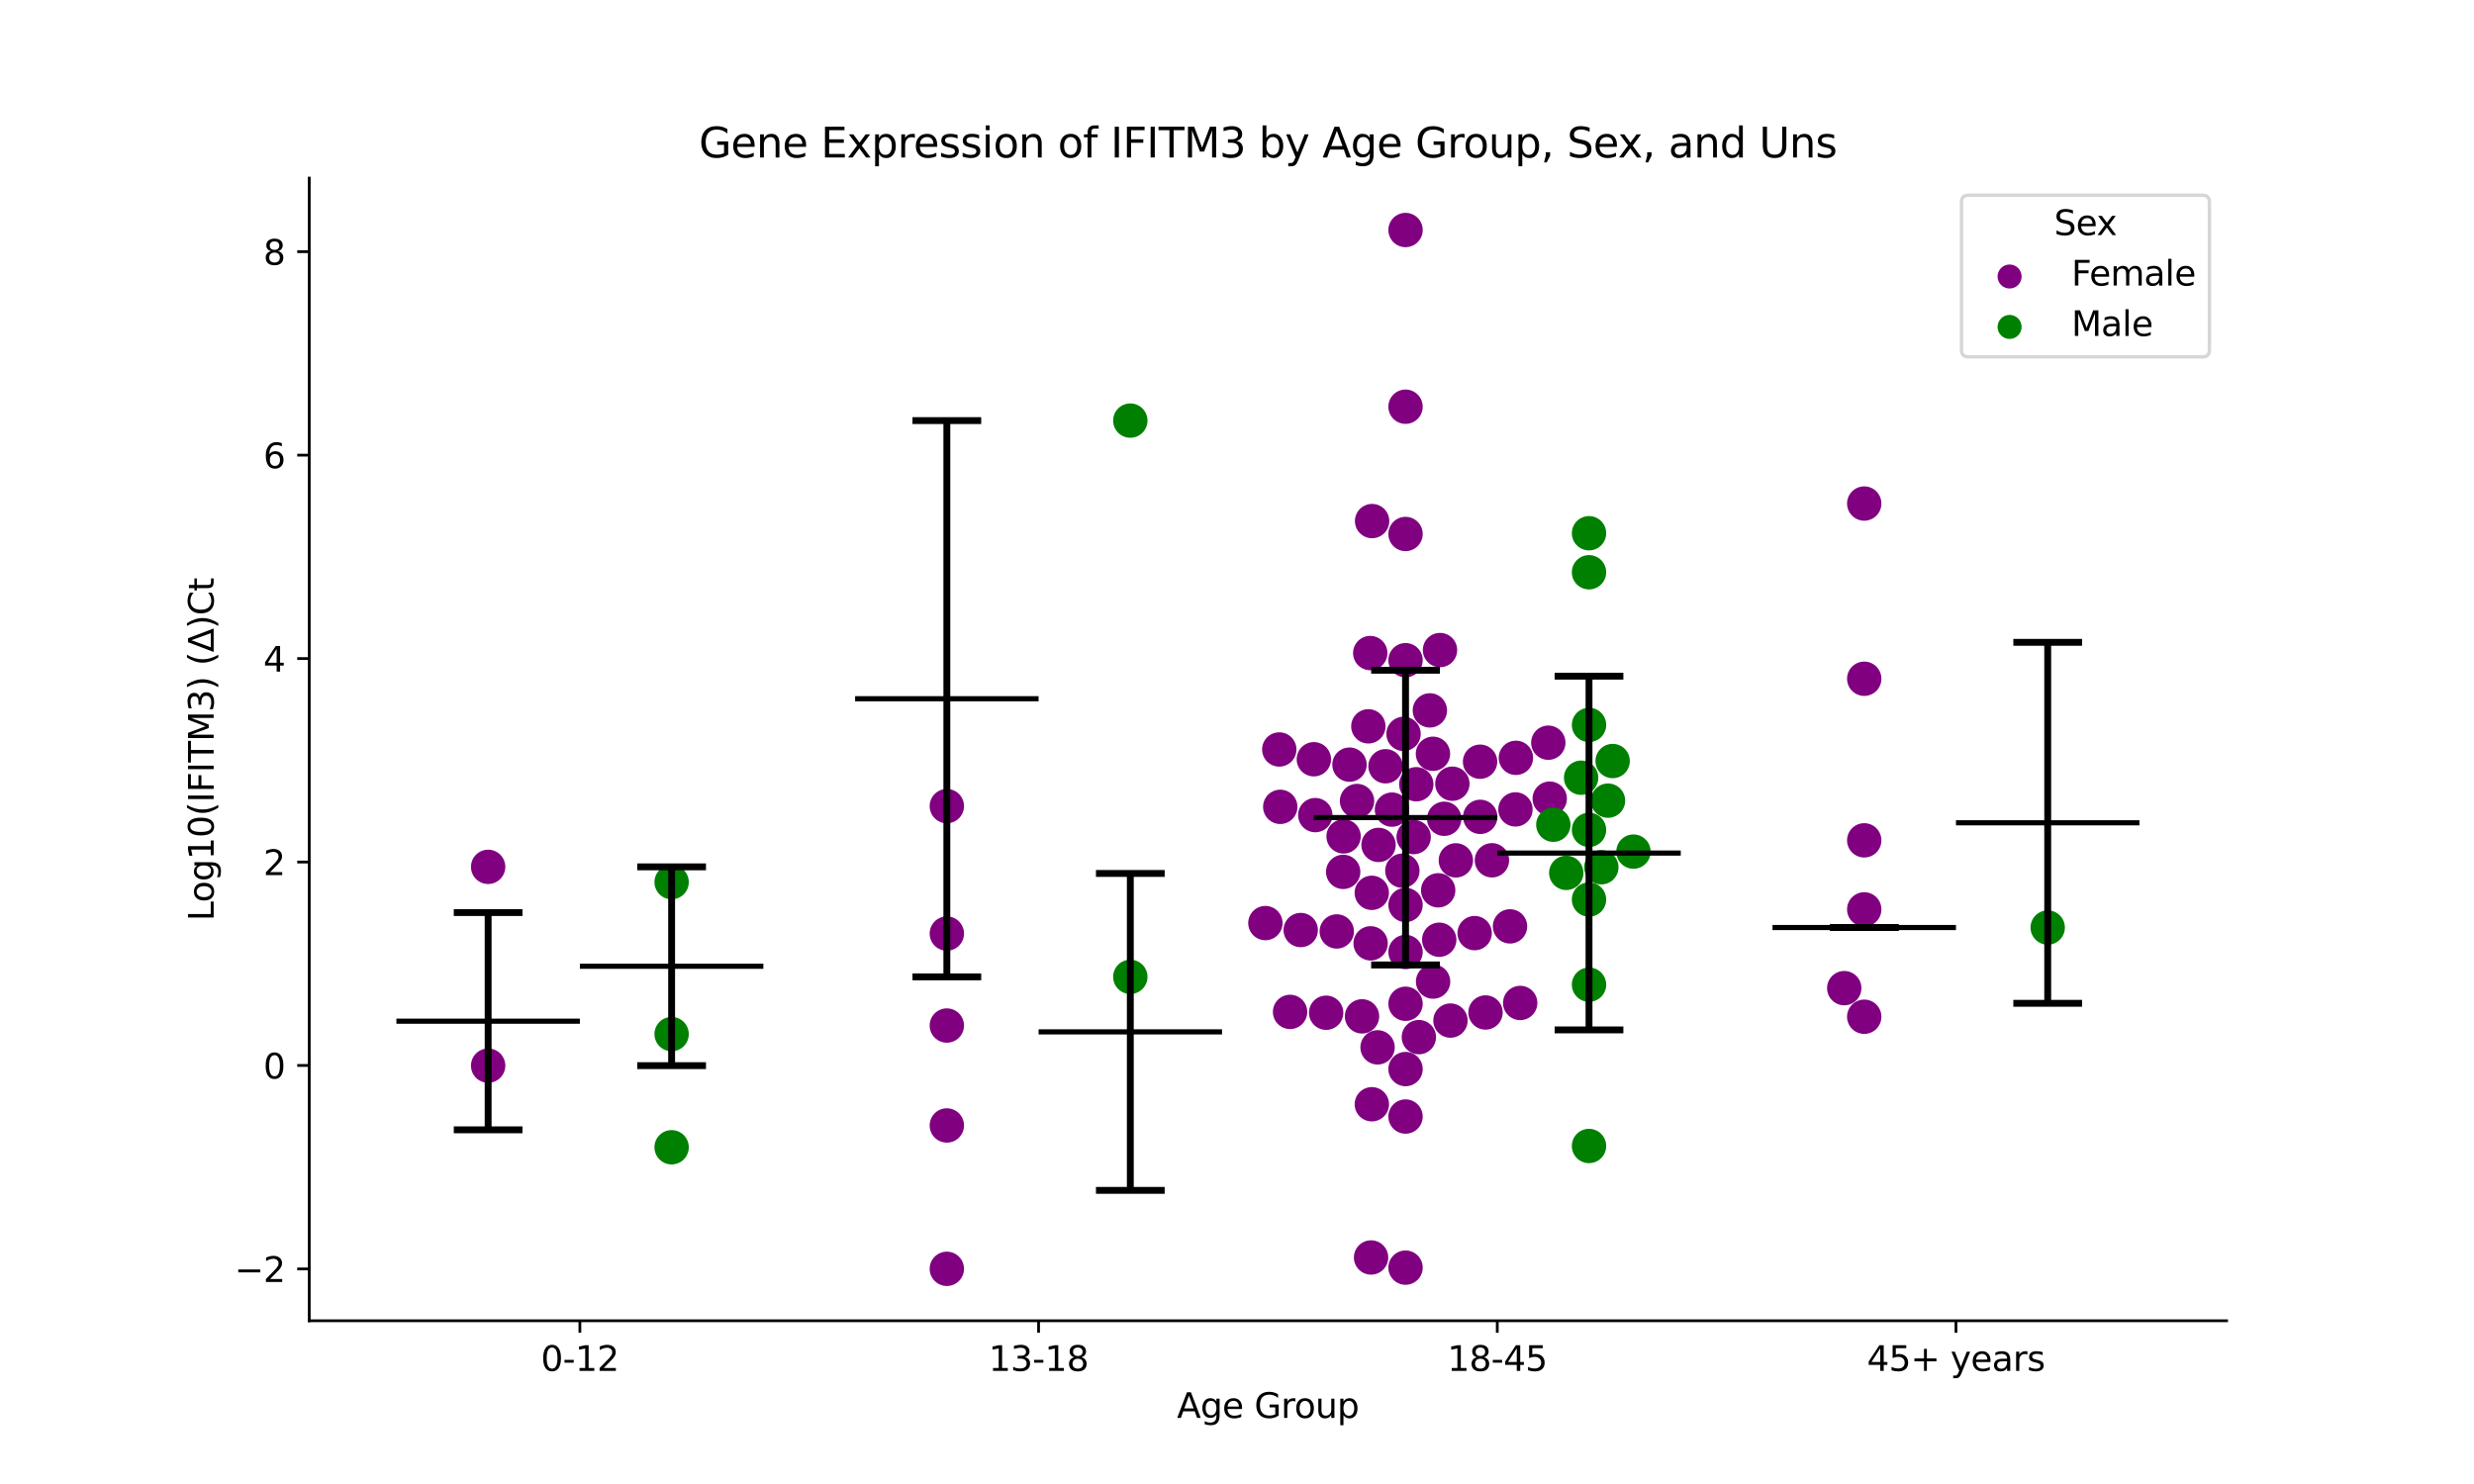 <?xml version="1.0" encoding="utf-8" standalone="no"?>
<!DOCTYPE svg PUBLIC "-//W3C//DTD SVG 1.1//EN"
  "http://www.w3.org/Graphics/SVG/1.1/DTD/svg11.dtd">
<svg xmlns:xlink="http://www.w3.org/1999/xlink" width="720pt" height="432pt" viewBox="0 0 720 432" xmlns="http://www.w3.org/2000/svg" version="1.1">
 <defs>
  <style type="text/css">*{stroke-linejoin: round; stroke-linecap: butt}</style>
 </defs>
 <g id="figure_1">
  <g id="patch_1">
   <path d="M 0 432 
L 720 432 
L 720 0 
L 0 0 
z
" style="fill: #ffffff"/>
  </g>
  <g id="axes_1">
   <g id="patch_2">
    <path d="M 90 384.48 
L 648 384.48 
L 648 51.84 
L 90 51.84 
z
" style="fill: #ffffff"/>
   </g>
   <g id="PathCollection_1">
    <defs>
     <path id="C0_0_26d96daaee" d="M 0 5 
C 1.326 5 2.598 4.473 3.536 3.536 
C 4.473 2.598 5 1.326 5 -0 
C 5 -1.326 4.473 -2.598 3.536 -3.536 
C 2.598 -4.473 1.326 -5 0 -5 
C -1.326 -5 -2.598 -4.473 -3.536 -3.536 
C -4.473 -2.598 -5 -1.326 -5 0 
C -5 1.326 -4.473 2.598 -3.536 3.536 
C -2.598 4.473 -1.326 5 0 5 
z
"/>
    </defs>
    <g clip-path="url(#p27b3b0a5c5)">
     <use xlink:href="#C0_0_26d96daaee" x="142.062" y="252.344" style="fill: #800080"/>
    </g>
    <g clip-path="url(#p27b3b0a5c5)">
     <use xlink:href="#C0_0_26d96daaee" x="142.062" y="310.214" style="fill: #800080"/>
    </g>
   </g>
   <g id="PathCollection_2">
    <defs>
     <path id="C1_0_bda479f2b7" d="M 0 5 
C 1.326 5 2.598 4.473 3.536 3.536 
C 4.473 2.598 5 1.326 5 -0 
C 5 -1.326 4.473 -2.598 3.536 -3.536 
C 2.598 -4.473 1.326 -5 0 -5 
C -1.326 -5 -2.598 -4.473 -3.536 -3.536 
C -4.473 -2.598 -5 -1.326 -5 0 
C -5 1.326 -4.473 2.598 -3.536 3.536 
C -2.598 4.473 -1.326 5 0 5 
z
"/>
    </defs>
    <g clip-path="url(#p27b3b0a5c5)">
     <use xlink:href="#C1_0_bda479f2b7" x="195.459" y="301.029" style="fill: #008000"/>
    </g>
    <g clip-path="url(#p27b3b0a5c5)">
     <use xlink:href="#C1_0_bda479f2b7" x="195.459" y="256.796" style="fill: #008000"/>
    </g>
    <g clip-path="url(#p27b3b0a5c5)">
     <use xlink:href="#C1_0_bda479f2b7" x="195.459" y="333.976" style="fill: #008000"/>
    </g>
   </g>
   <g id="PathCollection_3">
    <defs>
     <path id="C2_0_8019fc3bf9" d="M 0 5 
C 1.326 5 2.598 4.473 3.536 3.536 
C 4.473 2.598 5 1.326 5 -0 
C 5 -1.326 4.473 -2.598 3.536 -3.536 
C 2.598 -4.473 1.326 -5 0 -5 
C -1.326 -5 -2.598 -4.473 -3.536 -3.536 
C -4.473 -2.598 -5 -1.326 -5 0 
C -5 1.326 -4.473 2.598 -3.536 3.536 
C -2.598 4.473 -1.326 5 0 5 
z
"/>
    </defs>
    <g clip-path="url(#p27b3b0a5c5)">
     <use xlink:href="#C2_0_8019fc3bf9" x="275.555" y="234.666" style="fill: #800080"/>
    </g>
    <g clip-path="url(#p27b3b0a5c5)">
     <use xlink:href="#C2_0_8019fc3bf9" x="275.555" y="369.36" style="fill: #800080"/>
    </g>
    <g clip-path="url(#p27b3b0a5c5)">
     <use xlink:href="#C2_0_8019fc3bf9" x="275.555" y="327.627" style="fill: #800080"/>
    </g>
    <g clip-path="url(#p27b3b0a5c5)">
     <use xlink:href="#C2_0_8019fc3bf9" x="275.555" y="298.538" style="fill: #800080"/>
    </g>
    <g clip-path="url(#p27b3b0a5c5)">
     <use xlink:href="#C2_0_8019fc3bf9" x="275.555" y="271.767" style="fill: #800080"/>
    </g>
   </g>
   <g id="PathCollection_4">
    <defs>
     <path id="C3_0_25365a25da" d="M 0 5 
C 1.326 5 2.598 4.473 3.536 3.536 
C 4.473 2.598 5 1.326 5 -0 
C 5 -1.326 4.473 -2.598 3.536 -3.536 
C 2.598 -4.473 1.326 -5 0 -5 
C -1.326 -5 -2.598 -4.473 -3.536 -3.536 
C -4.473 -2.598 -5 -1.326 -5 0 
C -5 1.326 -4.473 2.598 -3.536 3.536 
C -2.598 4.473 -1.326 5 0 5 
z
"/>
    </defs>
    <g clip-path="url(#p27b3b0a5c5)">
     <use xlink:href="#C3_0_25365a25da" x="328.952" y="284.367" style="fill: #008000"/>
    </g>
    <g clip-path="url(#p27b3b0a5c5)">
     <use xlink:href="#C3_0_25365a25da" x="328.952" y="122.439" style="fill: #008000"/>
    </g>
   </g>
   <g id="PathCollection_5">
    <defs>
     <path id="C4_0_b774cd57a2" d="M 0 5 
C 1.326 5 2.598 4.473 3.536 3.536 
C 4.473 2.598 5 1.326 5 -0 
C 5 -1.326 4.473 -2.598 3.536 -3.536 
C 2.598 -4.473 1.326 -5 0 -5 
C -1.326 -5 -2.598 -4.473 -3.536 -3.536 
C -4.473 -2.598 -5 -1.326 -5 0 
C -5 1.326 -4.473 2.598 -3.536 3.536 
C -2.598 4.473 -1.326 5 0 5 
z
"/>
    </defs>
    <g clip-path="url(#p27b3b0a5c5)">
     <use xlink:href="#C4_0_b774cd57a2" x="430.737" y="221.739" style="fill: #800080"/>
    </g>
    <g clip-path="url(#p27b3b0a5c5)">
     <use xlink:href="#C4_0_b774cd57a2" x="392.736" y="222.591" style="fill: #800080"/>
    </g>
    <g clip-path="url(#p27b3b0a5c5)">
     <use xlink:href="#C4_0_b774cd57a2" x="420.304" y="238.353" style="fill: #800080"/>
    </g>
    <g clip-path="url(#p27b3b0a5c5)">
     <use xlink:href="#C4_0_b774cd57a2" x="422.672" y="228.141" style="fill: #800080"/>
    </g>
    <g clip-path="url(#p27b3b0a5c5)">
     <use xlink:href="#C4_0_b774cd57a2" x="450.596" y="216.203" style="fill: #800080"/>
    </g>
    <g clip-path="url(#p27b3b0a5c5)">
     <use xlink:href="#C4_0_b774cd57a2" x="399.318" y="151.687" style="fill: #800080"/>
    </g>
    <g clip-path="url(#p27b3b0a5c5)">
     <use xlink:href="#C4_0_b774cd57a2" x="418.857" y="273.562" style="fill: #800080"/>
    </g>
    <g clip-path="url(#p27b3b0a5c5)">
     <use xlink:href="#C4_0_b774cd57a2" x="409.048" y="277.129" style="fill: #800080"/>
    </g>
    <g clip-path="url(#p27b3b0a5c5)">
     <use xlink:href="#C4_0_b774cd57a2" x="417.028" y="219.43" style="fill: #800080"/>
    </g>
    <g clip-path="url(#p27b3b0a5c5)">
     <use xlink:href="#C4_0_b774cd57a2" x="423.692" y="250.455" style="fill: #800080"/>
    </g>
    <g clip-path="url(#p27b3b0a5c5)">
     <use xlink:href="#C4_0_b774cd57a2" x="399.017" y="366.058" style="fill: #800080"/>
    </g>
    <g clip-path="url(#p27b3b0a5c5)">
     <use xlink:href="#C4_0_b774cd57a2" x="399.222" y="259.906" style="fill: #800080"/>
    </g>
    <g clip-path="url(#p27b3b0a5c5)">
     <use xlink:href="#C4_0_b774cd57a2" x="451.01" y="232.493" style="fill: #800080"/>
    </g>
    <g clip-path="url(#p27b3b0a5c5)">
     <use xlink:href="#C4_0_b774cd57a2" x="382.367" y="221.02" style="fill: #800080"/>
    </g>
    <g clip-path="url(#p27b3b0a5c5)">
     <use xlink:href="#C4_0_b774cd57a2" x="368.261" y="268.713" style="fill: #800080"/>
    </g>
    <g clip-path="url(#p27b3b0a5c5)">
     <use xlink:href="#C4_0_b774cd57a2" x="396.384" y="295.867" style="fill: #800080"/>
    </g>
    <g clip-path="url(#p27b3b0a5c5)">
     <use xlink:href="#C4_0_b774cd57a2" x="409.048" y="292.199" style="fill: #800080"/>
    </g>
    <g clip-path="url(#p27b3b0a5c5)">
     <use xlink:href="#C4_0_b774cd57a2" x="439.456" y="269.671" style="fill: #800080"/>
    </g>
    <g clip-path="url(#p27b3b0a5c5)">
     <use xlink:href="#C4_0_b774cd57a2" x="389.035" y="271.15" style="fill: #800080"/>
    </g>
    <g clip-path="url(#p27b3b0a5c5)">
     <use xlink:href="#C4_0_b774cd57a2" x="400.911" y="304.89" style="fill: #800080"/>
    </g>
    <g clip-path="url(#p27b3b0a5c5)">
     <use xlink:href="#C4_0_b774cd57a2" x="442.416" y="291.965" style="fill: #800080"/>
    </g>
    <g clip-path="url(#p27b3b0a5c5)">
     <use xlink:href="#C4_0_b774cd57a2" x="409.048" y="369.013" style="fill: #800080"/>
    </g>
    <g clip-path="url(#p27b3b0a5c5)">
     <use xlink:href="#C4_0_b774cd57a2" x="409.048" y="263.432" style="fill: #800080"/>
    </g>
    <g clip-path="url(#p27b3b0a5c5)">
     <use xlink:href="#C4_0_b774cd57a2" x="412.924" y="301.916" style="fill: #800080"/>
    </g>
    <g clip-path="url(#p27b3b0a5c5)">
     <use xlink:href="#C4_0_b774cd57a2" x="422.124" y="297.097" style="fill: #800080"/>
    </g>
    <g clip-path="url(#p27b3b0a5c5)">
     <use xlink:href="#C4_0_b774cd57a2" x="409.048" y="325.032" style="fill: #800080"/>
    </g>
    <g clip-path="url(#p27b3b0a5c5)">
     <use xlink:href="#C4_0_b774cd57a2" x="401.192" y="245.962" style="fill: #800080"/>
    </g>
    <g clip-path="url(#p27b3b0a5c5)">
     <use xlink:href="#C4_0_b774cd57a2" x="409.048" y="155.445" style="fill: #800080"/>
    </g>
    <g clip-path="url(#p27b3b0a5c5)">
     <use xlink:href="#C4_0_b774cd57a2" x="375.445" y="294.571" style="fill: #800080"/>
    </g>
    <g clip-path="url(#p27b3b0a5c5)">
     <use xlink:href="#C4_0_b774cd57a2" x="412.173" y="228.297" style="fill: #800080"/>
    </g>
    <g clip-path="url(#p27b3b0a5c5)">
     <use xlink:href="#C4_0_b774cd57a2" x="385.942" y="294.812" style="fill: #800080"/>
    </g>
    <g clip-path="url(#p27b3b0a5c5)">
     <use xlink:href="#C4_0_b774cd57a2" x="378.544" y="270.738" style="fill: #800080"/>
    </g>
    <g clip-path="url(#p27b3b0a5c5)">
     <use xlink:href="#C4_0_b774cd57a2" x="409.048" y="192.186" style="fill: #800080"/>
    </g>
    <g clip-path="url(#p27b3b0a5c5)">
     <use xlink:href="#C4_0_b774cd57a2" x="399.242" y="321.455" style="fill: #800080"/>
    </g>
    <g clip-path="url(#p27b3b0a5c5)">
     <use xlink:href="#C4_0_b774cd57a2" x="432.327" y="294.737" style="fill: #800080"/>
    </g>
    <g clip-path="url(#p27b3b0a5c5)">
     <use xlink:href="#C4_0_b774cd57a2" x="409.048" y="311.21" style="fill: #800080"/>
    </g>
    <g clip-path="url(#p27b3b0a5c5)">
     <use xlink:href="#C4_0_b774cd57a2" x="382.781" y="237.281" style="fill: #800080"/>
    </g>
    <g clip-path="url(#p27b3b0a5c5)">
     <use xlink:href="#C4_0_b774cd57a2" x="409.048" y="118.396" style="fill: #800080"/>
    </g>
    <g clip-path="url(#p27b3b0a5c5)">
     <use xlink:href="#C4_0_b774cd57a2" x="417.066" y="285.743" style="fill: #800080"/>
    </g>
    <g clip-path="url(#p27b3b0a5c5)">
     <use xlink:href="#C4_0_b774cd57a2" x="429.161" y="271.637" style="fill: #800080"/>
    </g>
    <g clip-path="url(#p27b3b0a5c5)">
     <use xlink:href="#C4_0_b774cd57a2" x="408.469" y="213.638" style="fill: #800080"/>
    </g>
    <g clip-path="url(#p27b3b0a5c5)">
     <use xlink:href="#C4_0_b774cd57a2" x="441.17" y="220.609" style="fill: #800080"/>
    </g>
    <g clip-path="url(#p27b3b0a5c5)">
     <use xlink:href="#C4_0_b774cd57a2" x="372.301" y="218.174" style="fill: #800080"/>
    </g>
    <g clip-path="url(#p27b3b0a5c5)">
     <use xlink:href="#C4_0_b774cd57a2" x="405.096" y="235.684" style="fill: #800080"/>
    </g>
    <g clip-path="url(#p27b3b0a5c5)">
     <use xlink:href="#C4_0_b774cd57a2" x="409.048" y="66.96" style="fill: #800080"/>
    </g>
    <g clip-path="url(#p27b3b0a5c5)">
     <use xlink:href="#C4_0_b774cd57a2" x="419.08" y="189.234" style="fill: #800080"/>
    </g>
    <g clip-path="url(#p27b3b0a5c5)">
     <use xlink:href="#C4_0_b774cd57a2" x="418.548" y="259.173" style="fill: #800080"/>
    </g>
    <g clip-path="url(#p27b3b0a5c5)">
     <use xlink:href="#C4_0_b774cd57a2" x="411.413" y="243.672" style="fill: #800080"/>
    </g>
    <g clip-path="url(#p27b3b0a5c5)">
     <use xlink:href="#C4_0_b774cd57a2" x="398.777" y="190.11" style="fill: #800080"/>
    </g>
    <g clip-path="url(#p27b3b0a5c5)">
     <use xlink:href="#C4_0_b774cd57a2" x="434.192" y="250.433" style="fill: #800080"/>
    </g>
    <g clip-path="url(#p27b3b0a5c5)">
     <use xlink:href="#C4_0_b774cd57a2" x="391.02" y="243.48" style="fill: #800080"/>
    </g>
    <g clip-path="url(#p27b3b0a5c5)">
     <use xlink:href="#C4_0_b774cd57a2" x="390.899" y="253.81" style="fill: #800080"/>
    </g>
    <g clip-path="url(#p27b3b0a5c5)">
     <use xlink:href="#C4_0_b774cd57a2" x="441.038" y="235.624" style="fill: #800080"/>
    </g>
    <g clip-path="url(#p27b3b0a5c5)">
     <use xlink:href="#C4_0_b774cd57a2" x="398.226" y="211.438" style="fill: #800080"/>
    </g>
    <g clip-path="url(#p27b3b0a5c5)">
     <use xlink:href="#C4_0_b774cd57a2" x="372.589" y="234.877" style="fill: #800080"/>
    </g>
    <g clip-path="url(#p27b3b0a5c5)">
     <use xlink:href="#C4_0_b774cd57a2" x="416.129" y="206.798" style="fill: #800080"/>
    </g>
    <g clip-path="url(#p27b3b0a5c5)">
     <use xlink:href="#C4_0_b774cd57a2" x="403.224" y="223.065" style="fill: #800080"/>
    </g>
    <g clip-path="url(#p27b3b0a5c5)">
     <use xlink:href="#C4_0_b774cd57a2" x="430.787" y="237.789" style="fill: #800080"/>
    </g>
    <g clip-path="url(#p27b3b0a5c5)">
     <use xlink:href="#C4_0_b774cd57a2" x="398.886" y="274.61" style="fill: #800080"/>
    </g>
    <g clip-path="url(#p27b3b0a5c5)">
     <use xlink:href="#C4_0_b774cd57a2" x="408.127" y="253.47" style="fill: #800080"/>
    </g>
    <g clip-path="url(#p27b3b0a5c5)">
     <use xlink:href="#C4_0_b774cd57a2" x="394.931" y="233.177" style="fill: #800080"/>
    </g>
   </g>
   <g id="PathCollection_6">
    <defs>
     <path id="C5_0_2fc16e21c7" d="M 0 5 
C 1.326 5 2.598 4.473 3.536 3.536 
C 4.473 2.598 5 1.326 5 -0 
C 5 -1.326 4.473 -2.598 3.536 -3.536 
C 2.598 -4.473 1.326 -5 0 -5 
C -1.326 -5 -2.598 -4.473 -3.536 -3.536 
C -4.473 -2.598 -5 -1.326 -5 0 
C -5 1.326 -4.473 2.598 -3.536 3.536 
C -2.598 4.473 -1.326 5 0 5 
z
"/>
    </defs>
    <g clip-path="url(#p27b3b0a5c5)">
     <use xlink:href="#C5_0_2fc16e21c7" x="462.445" y="261.858" style="fill: #008000"/>
    </g>
    <g clip-path="url(#p27b3b0a5c5)">
     <use xlink:href="#C5_0_2fc16e21c7" x="469.326" y="221.54" style="fill: #008000"/>
    </g>
    <g clip-path="url(#p27b3b0a5c5)">
     <use xlink:href="#C5_0_2fc16e21c7" x="475.381" y="247.909" style="fill: #008000"/>
    </g>
    <g clip-path="url(#p27b3b0a5c5)">
     <use xlink:href="#C5_0_2fc16e21c7" x="462.445" y="241.576" style="fill: #008000"/>
    </g>
    <g clip-path="url(#p27b3b0a5c5)">
     <use xlink:href="#C5_0_2fc16e21c7" x="462.445" y="333.604" style="fill: #008000"/>
    </g>
    <g clip-path="url(#p27b3b0a5c5)">
     <use xlink:href="#C5_0_2fc16e21c7" x="452.063" y="240.082" style="fill: #008000"/>
    </g>
    <g clip-path="url(#p27b3b0a5c5)">
     <use xlink:href="#C5_0_2fc16e21c7" x="462.445" y="166.589" style="fill: #008000"/>
    </g>
    <g clip-path="url(#p27b3b0a5c5)">
     <use xlink:href="#C5_0_2fc16e21c7" x="455.825" y="254.096" style="fill: #008000"/>
    </g>
    <g clip-path="url(#p27b3b0a5c5)">
     <use xlink:href="#C5_0_2fc16e21c7" x="462.445" y="155.227" style="fill: #008000"/>
    </g>
    <g clip-path="url(#p27b3b0a5c5)">
     <use xlink:href="#C5_0_2fc16e21c7" x="460.149" y="226.399" style="fill: #008000"/>
    </g>
    <g clip-path="url(#p27b3b0a5c5)">
     <use xlink:href="#C5_0_2fc16e21c7" x="462.445" y="286.646" style="fill: #008000"/>
    </g>
    <g clip-path="url(#p27b3b0a5c5)">
     <use xlink:href="#C5_0_2fc16e21c7" x="467.97" y="233.072" style="fill: #008000"/>
    </g>
    <g clip-path="url(#p27b3b0a5c5)">
     <use xlink:href="#C5_0_2fc16e21c7" x="466.031" y="252.46" style="fill: #008000"/>
    </g>
    <g clip-path="url(#p27b3b0a5c5)">
     <use xlink:href="#C5_0_2fc16e21c7" x="462.445" y="211.033" style="fill: #008000"/>
    </g>
   </g>
   <g id="PathCollection_7">
    <defs>
     <path id="C6_0_27d9d31968" d="M 0 5 
C 1.326 5 2.598 4.473 3.536 3.536 
C 4.473 2.598 5 1.326 5 -0 
C 5 -1.326 4.473 -2.598 3.536 -3.536 
C 2.598 -4.473 1.326 -5 0 -5 
C -1.326 -5 -2.598 -4.473 -3.536 -3.536 
C -4.473 -2.598 -5 -1.326 -5 0 
C -5 1.326 -4.473 2.598 -3.536 3.536 
C -2.598 4.473 -1.326 5 0 5 
z
"/>
    </defs>
    <g clip-path="url(#p27b3b0a5c5)">
     <use xlink:href="#C6_0_27d9d31968" x="542.541" y="197.587" style="fill: #800080"/>
    </g>
    <g clip-path="url(#p27b3b0a5c5)">
     <use xlink:href="#C6_0_27d9d31968" x="542.541" y="295.979" style="fill: #800080"/>
    </g>
    <g clip-path="url(#p27b3b0a5c5)">
     <use xlink:href="#C6_0_27d9d31968" x="536.724" y="287.654" style="fill: #800080"/>
    </g>
    <g clip-path="url(#p27b3b0a5c5)">
     <use xlink:href="#C6_0_27d9d31968" x="542.541" y="244.629" style="fill: #800080"/>
    </g>
    <g clip-path="url(#p27b3b0a5c5)">
     <use xlink:href="#C6_0_27d9d31968" x="542.541" y="146.583" style="fill: #800080"/>
    </g>
    <g clip-path="url(#p27b3b0a5c5)">
     <use xlink:href="#C6_0_27d9d31968" x="542.541" y="264.723" style="fill: #800080"/>
    </g>
   </g>
   <g id="PathCollection_8">
    <defs>
     <path id="mc1da944c88" d="M 0 5 
C 1.326 5 2.598 4.473 3.536 3.536 
C 4.473 2.598 5 1.326 5 0 
C 5 -1.326 4.473 -2.598 3.536 -3.536 
C 2.598 -4.473 1.326 -5 0 -5 
C -1.326 -5 -2.598 -4.473 -3.536 -3.536 
C -4.473 -2.598 -5 -1.326 -5 0 
C -5 1.326 -4.473 2.598 -3.536 3.536 
C -2.598 4.473 -1.326 5 0 5 
z
"/>
    </defs>
    <g clip-path="url(#p27b3b0a5c5)">
     <use xlink:href="#mc1da944c88" x="595.938" y="270.014" style="fill: #008000"/>
    </g>
   </g>
   <g id="PathCollection_9"/>
   <g id="PathCollection_10"/>
   <g id="matplotlib.axis_1">
    <g id="xtick_1">
     <g id="line2d_1">
      <defs>
       <path id="m0bf68ed835" d="M 0 0 
L 0 3.5 
" style="stroke: #000000; stroke-width: 0.8"/>
      </defs>
      <g>
       <use xlink:href="#m0bf68ed835" x="168.761" y="384.48" style="stroke: #000000; stroke-width: 0.8"/>
      </g>
     </g>
     <g id="text_1">
      <!-- 0-12 -->
      <g transform="translate(157.413 399.078) scale(0.1 -0.1)">
       <defs>
        <path id="DejaVuSans-30" d="M 2034 4250 
Q 1547 4250 1301 3770 
Q 1056 3291 1056 2328 
Q 1056 1369 1301 889 
Q 1547 409 2034 409 
Q 2525 409 2770 889 
Q 3016 1369 3016 2328 
Q 3016 3291 2770 3770 
Q 2525 4250 2034 4250 
z
M 2034 4750 
Q 2819 4750 3233 4129 
Q 3647 3509 3647 2328 
Q 3647 1150 3233 529 
Q 2819 -91 2034 -91 
Q 1250 -91 836 529 
Q 422 1150 422 2328 
Q 422 3509 836 4129 
Q 1250 4750 2034 4750 
z
" transform="scale(0.016)"/>
        <path id="DejaVuSans-2d" d="M 313 2009 
L 1997 2009 
L 1997 1497 
L 313 1497 
L 313 2009 
z
" transform="scale(0.016)"/>
        <path id="DejaVuSans-31" d="M 794 531 
L 1825 531 
L 1825 4091 
L 703 3866 
L 703 4441 
L 1819 4666 
L 2450 4666 
L 2450 531 
L 3481 531 
L 3481 0 
L 794 0 
L 794 531 
z
" transform="scale(0.016)"/>
        <path id="DejaVuSans-32" d="M 1228 531 
L 3431 531 
L 3431 0 
L 469 0 
L 469 531 
Q 828 903 1448 1529 
Q 2069 2156 2228 2338 
Q 2531 2678 2651 2914 
Q 2772 3150 2772 3378 
Q 2772 3750 2511 3984 
Q 2250 4219 1831 4219 
Q 1534 4219 1204 4116 
Q 875 4013 500 3803 
L 500 4441 
Q 881 4594 1212 4672 
Q 1544 4750 1819 4750 
Q 2544 4750 2975 4387 
Q 3406 4025 3406 3419 
Q 3406 3131 3298 2873 
Q 3191 2616 2906 2266 
Q 2828 2175 2409 1742 
Q 1991 1309 1228 531 
z
" transform="scale(0.016)"/>
       </defs>
       <use xlink:href="#DejaVuSans-30"/>
       <use xlink:href="#DejaVuSans-2d" x="63.623"/>
       <use xlink:href="#DejaVuSans-31" x="99.707"/>
       <use xlink:href="#DejaVuSans-32" x="163.33"/>
      </g>
     </g>
    </g>
    <g id="xtick_2">
     <g id="line2d_2">
      <g>
       <use xlink:href="#m0bf68ed835" x="302.254" y="384.48" style="stroke: #000000; stroke-width: 0.8"/>
      </g>
     </g>
     <g id="text_2">
      <!-- 13-18 -->
      <g transform="translate(287.725 399.078) scale(0.1 -0.1)">
       <defs>
        <path id="DejaVuSans-33" d="M 2597 2516 
Q 3050 2419 3304 2112 
Q 3559 1806 3559 1356 
Q 3559 666 3084 287 
Q 2609 -91 1734 -91 
Q 1441 -91 1130 -33 
Q 819 25 488 141 
L 488 750 
Q 750 597 1062 519 
Q 1375 441 1716 441 
Q 2309 441 2620 675 
Q 2931 909 2931 1356 
Q 2931 1769 2642 2001 
Q 2353 2234 1838 2234 
L 1294 2234 
L 1294 2753 
L 1863 2753 
Q 2328 2753 2575 2939 
Q 2822 3125 2822 3475 
Q 2822 3834 2567 4026 
Q 2313 4219 1838 4219 
Q 1578 4219 1281 4162 
Q 984 4106 628 3988 
L 628 4550 
Q 988 4650 1302 4700 
Q 1616 4750 1894 4750 
Q 2613 4750 3031 4423 
Q 3450 4097 3450 3541 
Q 3450 3153 3228 2886 
Q 3006 2619 2597 2516 
z
" transform="scale(0.016)"/>
        <path id="DejaVuSans-38" d="M 2034 2216 
Q 1584 2216 1326 1975 
Q 1069 1734 1069 1313 
Q 1069 891 1326 650 
Q 1584 409 2034 409 
Q 2484 409 2743 651 
Q 3003 894 3003 1313 
Q 3003 1734 2745 1975 
Q 2488 2216 2034 2216 
z
M 1403 2484 
Q 997 2584 770 2862 
Q 544 3141 544 3541 
Q 544 4100 942 4425 
Q 1341 4750 2034 4750 
Q 2731 4750 3128 4425 
Q 3525 4100 3525 3541 
Q 3525 3141 3298 2862 
Q 3072 2584 2669 2484 
Q 3125 2378 3379 2068 
Q 3634 1759 3634 1313 
Q 3634 634 3220 271 
Q 2806 -91 2034 -91 
Q 1263 -91 848 271 
Q 434 634 434 1313 
Q 434 1759 690 2068 
Q 947 2378 1403 2484 
z
M 1172 3481 
Q 1172 3119 1398 2916 
Q 1625 2713 2034 2713 
Q 2441 2713 2670 2916 
Q 2900 3119 2900 3481 
Q 2900 3844 2670 4047 
Q 2441 4250 2034 4250 
Q 1625 4250 1398 4047 
Q 1172 3844 1172 3481 
z
" transform="scale(0.016)"/>
       </defs>
       <use xlink:href="#DejaVuSans-31"/>
       <use xlink:href="#DejaVuSans-33" x="63.623"/>
       <use xlink:href="#DejaVuSans-2d" x="127.246"/>
       <use xlink:href="#DejaVuSans-31" x="163.33"/>
       <use xlink:href="#DejaVuSans-38" x="226.953"/>
      </g>
     </g>
    </g>
    <g id="xtick_3">
     <g id="line2d_3">
      <g>
       <use xlink:href="#m0bf68ed835" x="435.746" y="384.48" style="stroke: #000000; stroke-width: 0.8"/>
      </g>
     </g>
     <g id="text_3">
      <!-- 18-45 -->
      <g transform="translate(421.218 399.078) scale(0.1 -0.1)">
       <defs>
        <path id="DejaVuSans-34" d="M 2419 4116 
L 825 1625 
L 2419 1625 
L 2419 4116 
z
M 2253 4666 
L 3047 4666 
L 3047 1625 
L 3713 1625 
L 3713 1100 
L 3047 1100 
L 3047 0 
L 2419 0 
L 2419 1100 
L 313 1100 
L 313 1709 
L 2253 4666 
z
" transform="scale(0.016)"/>
        <path id="DejaVuSans-35" d="M 691 4666 
L 3169 4666 
L 3169 4134 
L 1269 4134 
L 1269 2991 
Q 1406 3038 1543 3061 
Q 1681 3084 1819 3084 
Q 2600 3084 3056 2656 
Q 3513 2228 3513 1497 
Q 3513 744 3044 326 
Q 2575 -91 1722 -91 
Q 1428 -91 1123 -41 
Q 819 9 494 109 
L 494 744 
Q 775 591 1075 516 
Q 1375 441 1709 441 
Q 2250 441 2565 725 
Q 2881 1009 2881 1497 
Q 2881 1984 2565 2268 
Q 2250 2553 1709 2553 
Q 1456 2553 1204 2497 
Q 953 2441 691 2322 
L 691 4666 
z
" transform="scale(0.016)"/>
       </defs>
       <use xlink:href="#DejaVuSans-31"/>
       <use xlink:href="#DejaVuSans-38" x="63.623"/>
       <use xlink:href="#DejaVuSans-2d" x="127.246"/>
       <use xlink:href="#DejaVuSans-34" x="163.33"/>
       <use xlink:href="#DejaVuSans-35" x="226.953"/>
      </g>
     </g>
    </g>
    <g id="xtick_4">
     <g id="line2d_4">
      <g>
       <use xlink:href="#m0bf68ed835" x="569.239" y="384.48" style="stroke: #000000; stroke-width: 0.8"/>
      </g>
     </g>
     <g id="text_4">
      <!-- 45+ years -->
      <g transform="translate(543.338 399.078) scale(0.1 -0.1)">
       <defs>
        <path id="DejaVuSans-2b" d="M 2944 4013 
L 2944 2272 
L 4684 2272 
L 4684 1741 
L 2944 1741 
L 2944 0 
L 2419 0 
L 2419 1741 
L 678 1741 
L 678 2272 
L 2419 2272 
L 2419 4013 
L 2944 4013 
z
" transform="scale(0.016)"/>
        <path id="DejaVuSans-20" transform="scale(0.016)"/>
        <path id="DejaVuSans-79" d="M 2059 -325 
Q 1816 -950 1584 -1140 
Q 1353 -1331 966 -1331 
L 506 -1331 
L 506 -850 
L 844 -850 
Q 1081 -850 1212 -737 
Q 1344 -625 1503 -206 
L 1606 56 
L 191 3500 
L 800 3500 
L 1894 763 
L 2988 3500 
L 3597 3500 
L 2059 -325 
z
" transform="scale(0.016)"/>
        <path id="DejaVuSans-65" d="M 3597 1894 
L 3597 1613 
L 953 1613 
Q 991 1019 1311 708 
Q 1631 397 2203 397 
Q 2534 397 2845 478 
Q 3156 559 3463 722 
L 3463 178 
Q 3153 47 2828 -22 
Q 2503 -91 2169 -91 
Q 1331 -91 842 396 
Q 353 884 353 1716 
Q 353 2575 817 3079 
Q 1281 3584 2069 3584 
Q 2775 3584 3186 3129 
Q 3597 2675 3597 1894 
z
M 3022 2063 
Q 3016 2534 2758 2815 
Q 2500 3097 2075 3097 
Q 1594 3097 1305 2825 
Q 1016 2553 972 2059 
L 3022 2063 
z
" transform="scale(0.016)"/>
        <path id="DejaVuSans-61" d="M 2194 1759 
Q 1497 1759 1228 1600 
Q 959 1441 959 1056 
Q 959 750 1161 570 
Q 1363 391 1709 391 
Q 2188 391 2477 730 
Q 2766 1069 2766 1631 
L 2766 1759 
L 2194 1759 
z
M 3341 1997 
L 3341 0 
L 2766 0 
L 2766 531 
Q 2569 213 2275 61 
Q 1981 -91 1556 -91 
Q 1019 -91 701 211 
Q 384 513 384 1019 
Q 384 1609 779 1909 
Q 1175 2209 1959 2209 
L 2766 2209 
L 2766 2266 
Q 2766 2663 2505 2880 
Q 2244 3097 1772 3097 
Q 1472 3097 1187 3025 
Q 903 2953 641 2809 
L 641 3341 
Q 956 3463 1253 3523 
Q 1550 3584 1831 3584 
Q 2591 3584 2966 3190 
Q 3341 2797 3341 1997 
z
" transform="scale(0.016)"/>
        <path id="DejaVuSans-72" d="M 2631 2963 
Q 2534 3019 2420 3045 
Q 2306 3072 2169 3072 
Q 1681 3072 1420 2755 
Q 1159 2438 1159 1844 
L 1159 0 
L 581 0 
L 581 3500 
L 1159 3500 
L 1159 2956 
Q 1341 3275 1631 3429 
Q 1922 3584 2338 3584 
Q 2397 3584 2469 3576 
Q 2541 3569 2628 3553 
L 2631 2963 
z
" transform="scale(0.016)"/>
        <path id="DejaVuSans-73" d="M 2834 3397 
L 2834 2853 
Q 2591 2978 2328 3040 
Q 2066 3103 1784 3103 
Q 1356 3103 1142 2972 
Q 928 2841 928 2578 
Q 928 2378 1081 2264 
Q 1234 2150 1697 2047 
L 1894 2003 
Q 2506 1872 2764 1633 
Q 3022 1394 3022 966 
Q 3022 478 2636 193 
Q 2250 -91 1575 -91 
Q 1294 -91 989 -36 
Q 684 19 347 128 
L 347 722 
Q 666 556 975 473 
Q 1284 391 1588 391 
Q 1994 391 2212 530 
Q 2431 669 2431 922 
Q 2431 1156 2273 1281 
Q 2116 1406 1581 1522 
L 1381 1569 
Q 847 1681 609 1914 
Q 372 2147 372 2553 
Q 372 3047 722 3315 
Q 1072 3584 1716 3584 
Q 2034 3584 2315 3537 
Q 2597 3491 2834 3397 
z
" transform="scale(0.016)"/>
       </defs>
       <use xlink:href="#DejaVuSans-34"/>
       <use xlink:href="#DejaVuSans-35" x="63.623"/>
       <use xlink:href="#DejaVuSans-2b" x="127.246"/>
       <use xlink:href="#DejaVuSans-20" x="211.035"/>
       <use xlink:href="#DejaVuSans-79" x="242.822"/>
       <use xlink:href="#DejaVuSans-65" x="302.002"/>
       <use xlink:href="#DejaVuSans-61" x="363.525"/>
       <use xlink:href="#DejaVuSans-72" x="424.805"/>
       <use xlink:href="#DejaVuSans-73" x="465.918"/>
      </g>
     </g>
    </g>
    <g id="text_5">
     <!-- Age Group -->
     <g transform="translate(342.52 412.757) scale(0.1 -0.1)">
      <defs>
       <path id="DejaVuSans-41" d="M 2188 4044 
L 1331 1722 
L 3047 1722 
L 2188 4044 
z
M 1831 4666 
L 2547 4666 
L 4325 0 
L 3669 0 
L 3244 1197 
L 1141 1197 
L 716 0 
L 50 0 
L 1831 4666 
z
" transform="scale(0.016)"/>
       <path id="DejaVuSans-67" d="M 2906 1791 
Q 2906 2416 2648 2759 
Q 2391 3103 1925 3103 
Q 1463 3103 1205 2759 
Q 947 2416 947 1791 
Q 947 1169 1205 825 
Q 1463 481 1925 481 
Q 2391 481 2648 825 
Q 2906 1169 2906 1791 
z
M 3481 434 
Q 3481 -459 3084 -895 
Q 2688 -1331 1869 -1331 
Q 1566 -1331 1297 -1286 
Q 1028 -1241 775 -1147 
L 775 -588 
Q 1028 -725 1275 -790 
Q 1522 -856 1778 -856 
Q 2344 -856 2625 -561 
Q 2906 -266 2906 331 
L 2906 616 
Q 2728 306 2450 153 
Q 2172 0 1784 0 
Q 1141 0 747 490 
Q 353 981 353 1791 
Q 353 2603 747 3093 
Q 1141 3584 1784 3584 
Q 2172 3584 2450 3431 
Q 2728 3278 2906 2969 
L 2906 3500 
L 3481 3500 
L 3481 434 
z
" transform="scale(0.016)"/>
       <path id="DejaVuSans-47" d="M 3809 666 
L 3809 1919 
L 2778 1919 
L 2778 2438 
L 4434 2438 
L 4434 434 
Q 4069 175 3628 42 
Q 3188 -91 2688 -91 
Q 1594 -91 976 548 
Q 359 1188 359 2328 
Q 359 3472 976 4111 
Q 1594 4750 2688 4750 
Q 3144 4750 3555 4637 
Q 3966 4525 4313 4306 
L 4313 3634 
Q 3963 3931 3569 4081 
Q 3175 4231 2741 4231 
Q 1884 4231 1454 3753 
Q 1025 3275 1025 2328 
Q 1025 1384 1454 906 
Q 1884 428 2741 428 
Q 3075 428 3337 486 
Q 3600 544 3809 666 
z
" transform="scale(0.016)"/>
       <path id="DejaVuSans-6f" d="M 1959 3097 
Q 1497 3097 1228 2736 
Q 959 2375 959 1747 
Q 959 1119 1226 758 
Q 1494 397 1959 397 
Q 2419 397 2687 759 
Q 2956 1122 2956 1747 
Q 2956 2369 2687 2733 
Q 2419 3097 1959 3097 
z
M 1959 3584 
Q 2709 3584 3137 3096 
Q 3566 2609 3566 1747 
Q 3566 888 3137 398 
Q 2709 -91 1959 -91 
Q 1206 -91 779 398 
Q 353 888 353 1747 
Q 353 2609 779 3096 
Q 1206 3584 1959 3584 
z
" transform="scale(0.016)"/>
       <path id="DejaVuSans-75" d="M 544 1381 
L 544 3500 
L 1119 3500 
L 1119 1403 
Q 1119 906 1312 657 
Q 1506 409 1894 409 
Q 2359 409 2629 706 
Q 2900 1003 2900 1516 
L 2900 3500 
L 3475 3500 
L 3475 0 
L 2900 0 
L 2900 538 
Q 2691 219 2414 64 
Q 2138 -91 1772 -91 
Q 1169 -91 856 284 
Q 544 659 544 1381 
z
M 1991 3584 
L 1991 3584 
z
" transform="scale(0.016)"/>
       <path id="DejaVuSans-70" d="M 1159 525 
L 1159 -1331 
L 581 -1331 
L 581 3500 
L 1159 3500 
L 1159 2969 
Q 1341 3281 1617 3432 
Q 1894 3584 2278 3584 
Q 2916 3584 3314 3078 
Q 3713 2572 3713 1747 
Q 3713 922 3314 415 
Q 2916 -91 2278 -91 
Q 1894 -91 1617 61 
Q 1341 213 1159 525 
z
M 3116 1747 
Q 3116 2381 2855 2742 
Q 2594 3103 2138 3103 
Q 1681 3103 1420 2742 
Q 1159 2381 1159 1747 
Q 1159 1113 1420 752 
Q 1681 391 2138 391 
Q 2594 391 2855 752 
Q 3116 1113 3116 1747 
z
" transform="scale(0.016)"/>
      </defs>
      <use xlink:href="#DejaVuSans-41"/>
      <use xlink:href="#DejaVuSans-67" x="68.408"/>
      <use xlink:href="#DejaVuSans-65" x="131.885"/>
      <use xlink:href="#DejaVuSans-20" x="193.408"/>
      <use xlink:href="#DejaVuSans-47" x="225.195"/>
      <use xlink:href="#DejaVuSans-72" x="302.686"/>
      <use xlink:href="#DejaVuSans-6f" x="341.549"/>
      <use xlink:href="#DejaVuSans-75" x="402.73"/>
      <use xlink:href="#DejaVuSans-70" x="466.109"/>
     </g>
    </g>
   </g>
   <g id="matplotlib.axis_2">
    <g id="ytick_1">
     <g id="line2d_5">
      <defs>
       <path id="m15d1216e29" d="M 0 0 
L -3.5 0 
" style="stroke: #000000; stroke-width: 0.8"/>
      </defs>
      <g>
       <use xlink:href="#m15d1216e29" x="90" y="369.382" style="stroke: #000000; stroke-width: 0.8"/>
      </g>
     </g>
     <g id="text_6">
      <!-- −2 -->
      <g transform="translate(68.258 373.182) scale(0.1 -0.1)">
       <defs>
        <path id="DejaVuSans-2212" d="M 678 2272 
L 4684 2272 
L 4684 1741 
L 678 1741 
L 678 2272 
z
" transform="scale(0.016)"/>
       </defs>
       <use xlink:href="#DejaVuSans-2212"/>
       <use xlink:href="#DejaVuSans-32" x="83.789"/>
      </g>
     </g>
    </g>
    <g id="ytick_2">
     <g id="line2d_6">
      <g>
       <use xlink:href="#m15d1216e29" x="90" y="310.16" style="stroke: #000000; stroke-width: 0.8"/>
      </g>
     </g>
     <g id="text_7">
      <!-- 0 -->
      <g transform="translate(76.638 313.96) scale(0.1 -0.1)">
       <use xlink:href="#DejaVuSans-30"/>
      </g>
     </g>
    </g>
    <g id="ytick_3">
     <g id="line2d_7">
      <g>
       <use xlink:href="#m15d1216e29" x="90" y="250.938" style="stroke: #000000; stroke-width: 0.8"/>
      </g>
     </g>
     <g id="text_8">
      <!-- 2 -->
      <g transform="translate(76.638 254.738) scale(0.1 -0.1)">
       <use xlink:href="#DejaVuSans-32"/>
      </g>
     </g>
    </g>
    <g id="ytick_4">
     <g id="line2d_8">
      <g>
       <use xlink:href="#m15d1216e29" x="90" y="191.716" style="stroke: #000000; stroke-width: 0.8"/>
      </g>
     </g>
     <g id="text_9">
      <!-- 4 -->
      <g transform="translate(76.638 195.516) scale(0.1 -0.1)">
       <use xlink:href="#DejaVuSans-34"/>
      </g>
     </g>
    </g>
    <g id="ytick_5">
     <g id="line2d_9">
      <g>
       <use xlink:href="#m15d1216e29" x="90" y="132.494" style="stroke: #000000; stroke-width: 0.8"/>
      </g>
     </g>
     <g id="text_10">
      <!-- 6 -->
      <g transform="translate(76.638 136.294) scale(0.1 -0.1)">
       <defs>
        <path id="DejaVuSans-36" d="M 2113 2584 
Q 1688 2584 1439 2293 
Q 1191 2003 1191 1497 
Q 1191 994 1439 701 
Q 1688 409 2113 409 
Q 2538 409 2786 701 
Q 3034 994 3034 1497 
Q 3034 2003 2786 2293 
Q 2538 2584 2113 2584 
z
M 3366 4563 
L 3366 3988 
Q 3128 4100 2886 4159 
Q 2644 4219 2406 4219 
Q 1781 4219 1451 3797 
Q 1122 3375 1075 2522 
Q 1259 2794 1537 2939 
Q 1816 3084 2150 3084 
Q 2853 3084 3261 2657 
Q 3669 2231 3669 1497 
Q 3669 778 3244 343 
Q 2819 -91 2113 -91 
Q 1303 -91 875 529 
Q 447 1150 447 2328 
Q 447 3434 972 4092 
Q 1497 4750 2381 4750 
Q 2619 4750 2861 4703 
Q 3103 4656 3366 4563 
z
" transform="scale(0.016)"/>
       </defs>
       <use xlink:href="#DejaVuSans-36"/>
      </g>
     </g>
    </g>
    <g id="ytick_6">
     <g id="line2d_10">
      <g>
       <use xlink:href="#m15d1216e29" x="90" y="73.272" style="stroke: #000000; stroke-width: 0.8"/>
      </g>
     </g>
     <g id="text_11">
      <!-- 8 -->
      <g transform="translate(76.638 77.072) scale(0.1 -0.1)">
       <use xlink:href="#DejaVuSans-38"/>
      </g>
     </g>
    </g>
    <g id="text_12">
     <!-- Log10(IFITM3) (Δ)Ct -->
     <g transform="translate(62.178 268.094) rotate(-90) scale(0.1 -0.1)">
      <defs>
       <path id="DejaVuSans-4c" d="M 628 4666 
L 1259 4666 
L 1259 531 
L 3531 531 
L 3531 0 
L 628 0 
L 628 4666 
z
" transform="scale(0.016)"/>
       <path id="DejaVuSans-28" d="M 1984 4856 
Q 1566 4138 1362 3434 
Q 1159 2731 1159 2009 
Q 1159 1288 1364 580 
Q 1569 -128 1984 -844 
L 1484 -844 
Q 1016 -109 783 600 
Q 550 1309 550 2009 
Q 550 2706 781 3412 
Q 1013 4119 1484 4856 
L 1984 4856 
z
" transform="scale(0.016)"/>
       <path id="DejaVuSans-49" d="M 628 4666 
L 1259 4666 
L 1259 0 
L 628 0 
L 628 4666 
z
" transform="scale(0.016)"/>
       <path id="DejaVuSans-46" d="M 628 4666 
L 3309 4666 
L 3309 4134 
L 1259 4134 
L 1259 2759 
L 3109 2759 
L 3109 2228 
L 1259 2228 
L 1259 0 
L 628 0 
L 628 4666 
z
" transform="scale(0.016)"/>
       <path id="DejaVuSans-54" d="M -19 4666 
L 3928 4666 
L 3928 4134 
L 2272 4134 
L 2272 0 
L 1638 0 
L 1638 4134 
L -19 4134 
L -19 4666 
z
" transform="scale(0.016)"/>
       <path id="DejaVuSans-4d" d="M 628 4666 
L 1569 4666 
L 2759 1491 
L 3956 4666 
L 4897 4666 
L 4897 0 
L 4281 0 
L 4281 4097 
L 3078 897 
L 2444 897 
L 1241 4097 
L 1241 0 
L 628 0 
L 628 4666 
z
" transform="scale(0.016)"/>
       <path id="DejaVuSans-29" d="M 513 4856 
L 1013 4856 
Q 1481 4119 1714 3412 
Q 1947 2706 1947 2009 
Q 1947 1309 1714 600 
Q 1481 -109 1013 -844 
L 513 -844 
Q 928 -128 1133 580 
Q 1338 1288 1338 2009 
Q 1338 2731 1133 3434 
Q 928 4138 513 4856 
z
" transform="scale(0.016)"/>
       <path id="DejaVuSans-394" d="M 2188 4044 
L 906 525 
L 3472 525 
L 2188 4044 
z
M 50 0 
L 1831 4666 
L 2547 4666 
L 4325 0 
L 50 0 
z
" transform="scale(0.016)"/>
       <path id="DejaVuSans-43" d="M 4122 4306 
L 4122 3641 
Q 3803 3938 3442 4084 
Q 3081 4231 2675 4231 
Q 1875 4231 1450 3742 
Q 1025 3253 1025 2328 
Q 1025 1406 1450 917 
Q 1875 428 2675 428 
Q 3081 428 3442 575 
Q 3803 722 4122 1019 
L 4122 359 
Q 3791 134 3420 21 
Q 3050 -91 2638 -91 
Q 1578 -91 968 557 
Q 359 1206 359 2328 
Q 359 3453 968 4101 
Q 1578 4750 2638 4750 
Q 3056 4750 3426 4639 
Q 3797 4528 4122 4306 
z
" transform="scale(0.016)"/>
       <path id="DejaVuSans-74" d="M 1172 4494 
L 1172 3500 
L 2356 3500 
L 2356 3053 
L 1172 3053 
L 1172 1153 
Q 1172 725 1289 603 
Q 1406 481 1766 481 
L 2356 481 
L 2356 0 
L 1766 0 
Q 1100 0 847 248 
Q 594 497 594 1153 
L 594 3053 
L 172 3053 
L 172 3500 
L 594 3500 
L 594 4494 
L 1172 4494 
z
" transform="scale(0.016)"/>
      </defs>
      <use xlink:href="#DejaVuSans-4c"/>
      <use xlink:href="#DejaVuSans-6f" x="53.963"/>
      <use xlink:href="#DejaVuSans-67" x="115.145"/>
      <use xlink:href="#DejaVuSans-31" x="178.621"/>
      <use xlink:href="#DejaVuSans-30" x="242.244"/>
      <use xlink:href="#DejaVuSans-28" x="305.867"/>
      <use xlink:href="#DejaVuSans-49" x="344.881"/>
      <use xlink:href="#DejaVuSans-46" x="374.373"/>
      <use xlink:href="#DejaVuSans-49" x="431.893"/>
      <use xlink:href="#DejaVuSans-54" x="461.385"/>
      <use xlink:href="#DejaVuSans-4d" x="522.469"/>
      <use xlink:href="#DejaVuSans-33" x="608.748"/>
      <use xlink:href="#DejaVuSans-29" x="672.371"/>
      <use xlink:href="#DejaVuSans-20" x="711.385"/>
      <use xlink:href="#DejaVuSans-28" x="743.172"/>
      <use xlink:href="#DejaVuSans-394" x="782.186"/>
      <use xlink:href="#DejaVuSans-29" x="850.594"/>
      <use xlink:href="#DejaVuSans-43" x="889.607"/>
      <use xlink:href="#DejaVuSans-74" x="959.432"/>
     </g>
    </g>
   </g>
   <g id="LineCollection_1">
    <path d="M 142.062 328.888 
L 142.062 265.646 
" clip-path="url(#p27b3b0a5c5)" style="fill: none; stroke: #000000; stroke-width: 2"/>
   </g>
   <g id="line2d_11">
    <defs>
     <path id="m226060a802" d="M 10 0 
L -10 -0 
" style="stroke: #000000; stroke-width: 2"/>
    </defs>
    <g clip-path="url(#p27b3b0a5c5)">
     <use xlink:href="#m226060a802" x="142.062" y="328.888" style="stroke: #000000; stroke-width: 2"/>
    </g>
   </g>
   <g id="line2d_12">
    <g clip-path="url(#p27b3b0a5c5)">
     <use xlink:href="#m226060a802" x="142.062" y="265.646" style="stroke: #000000; stroke-width: 2"/>
    </g>
   </g>
   <g id="LineCollection_2">
    <path d="M 115.364 297.267 
L 168.761 297.267 
" clip-path="url(#p27b3b0a5c5)" style="fill: none; stroke: #000000; stroke-width: 1.5"/>
   </g>
   <g id="LineCollection_3">
    <path d="M 195.459 310.214 
L 195.459 252.344 
" clip-path="url(#p27b3b0a5c5)" style="fill: none; stroke: #000000; stroke-width: 2"/>
   </g>
   <g id="line2d_13">
    <g clip-path="url(#p27b3b0a5c5)">
     <use xlink:href="#m226060a802" x="195.459" y="310.214" style="stroke: #000000; stroke-width: 2"/>
    </g>
   </g>
   <g id="line2d_14">
    <g clip-path="url(#p27b3b0a5c5)">
     <use xlink:href="#m226060a802" x="195.459" y="252.344" style="stroke: #000000; stroke-width: 2"/>
    </g>
   </g>
   <g id="LineCollection_4">
    <path d="M 168.761 281.279 
L 222.158 281.279 
" clip-path="url(#p27b3b0a5c5)" style="fill: none; stroke: #000000; stroke-width: 1.5"/>
   </g>
   <g id="LineCollection_5">
    <path d="M 275.555 284.367 
L 275.555 122.439 
" clip-path="url(#p27b3b0a5c5)" style="fill: none; stroke: #000000; stroke-width: 2"/>
   </g>
   <g id="line2d_15">
    <g clip-path="url(#p27b3b0a5c5)">
     <use xlink:href="#m226060a802" x="275.555" y="284.367" style="stroke: #000000; stroke-width: 2"/>
    </g>
   </g>
   <g id="line2d_16">
    <g clip-path="url(#p27b3b0a5c5)">
     <use xlink:href="#m226060a802" x="275.555" y="122.439" style="stroke: #000000; stroke-width: 2"/>
    </g>
   </g>
   <g id="LineCollection_6">
    <path d="M 248.856 203.403 
L 302.254 203.403 
" clip-path="url(#p27b3b0a5c5)" style="fill: none; stroke: #000000; stroke-width: 1.5"/>
   </g>
   <g id="LineCollection_7">
    <path d="M 328.952 346.524 
L 328.952 254.259 
" clip-path="url(#p27b3b0a5c5)" style="fill: none; stroke: #000000; stroke-width: 2"/>
   </g>
   <g id="line2d_17">
    <g clip-path="url(#p27b3b0a5c5)">
     <use xlink:href="#m226060a802" x="328.952" y="346.524" style="stroke: #000000; stroke-width: 2"/>
    </g>
   </g>
   <g id="line2d_18">
    <g clip-path="url(#p27b3b0a5c5)">
     <use xlink:href="#m226060a802" x="328.952" y="254.259" style="stroke: #000000; stroke-width: 2"/>
    </g>
   </g>
   <g id="LineCollection_8">
    <path d="M 302.254 300.392 
L 355.651 300.392 
" clip-path="url(#p27b3b0a5c5)" style="fill: none; stroke: #000000; stroke-width: 1.5"/>
   </g>
   <g id="LineCollection_9">
    <path d="M 409.048 280.907 
L 409.048 195.105 
" clip-path="url(#p27b3b0a5c5)" style="fill: none; stroke: #000000; stroke-width: 2"/>
   </g>
   <g id="line2d_19">
    <g clip-path="url(#p27b3b0a5c5)">
     <use xlink:href="#m226060a802" x="409.048" y="280.907" style="stroke: #000000; stroke-width: 2"/>
    </g>
   </g>
   <g id="line2d_20">
    <g clip-path="url(#p27b3b0a5c5)">
     <use xlink:href="#m226060a802" x="409.048" y="195.105" style="stroke: #000000; stroke-width: 2"/>
    </g>
   </g>
   <g id="LineCollection_10">
    <path d="M 382.349 238.006 
L 435.746 238.006 
" clip-path="url(#p27b3b0a5c5)" style="fill: none; stroke: #000000; stroke-width: 1.5"/>
   </g>
   <g id="LineCollection_11">
    <path d="M 462.445 299.811 
L 462.445 196.845 
" clip-path="url(#p27b3b0a5c5)" style="fill: none; stroke: #000000; stroke-width: 2"/>
   </g>
   <g id="line2d_21">
    <g clip-path="url(#p27b3b0a5c5)">
     <use xlink:href="#m226060a802" x="462.445" y="299.811" style="stroke: #000000; stroke-width: 2"/>
    </g>
   </g>
   <g id="line2d_22">
    <g clip-path="url(#p27b3b0a5c5)">
     <use xlink:href="#m226060a802" x="462.445" y="196.845" style="stroke: #000000; stroke-width: 2"/>
    </g>
   </g>
   <g id="LineCollection_12">
    <path d="M 435.746 248.328 
L 489.144 248.328 
" clip-path="url(#p27b3b0a5c5)" style="fill: none; stroke: #000000; stroke-width: 1.5"/>
   </g>
   <g id="LineCollection_13">
    <path d="M 542.541 270.014 
L 542.541 270.014 
" clip-path="url(#p27b3b0a5c5)" style="fill: none; stroke: #000000; stroke-width: 2"/>
   </g>
   <g id="line2d_23">
    <g clip-path="url(#p27b3b0a5c5)">
     <use xlink:href="#m226060a802" x="542.541" y="270.014" style="stroke: #000000; stroke-width: 2"/>
    </g>
   </g>
   <g id="line2d_24">
    <g clip-path="url(#p27b3b0a5c5)">
     <use xlink:href="#m226060a802" x="542.541" y="270.014" style="stroke: #000000; stroke-width: 2"/>
    </g>
   </g>
   <g id="LineCollection_14">
    <path d="M 515.842 270.014 
L 569.239 270.014 
" clip-path="url(#p27b3b0a5c5)" style="fill: none; stroke: #000000; stroke-width: 1.5"/>
   </g>
   <g id="LineCollection_15">
    <path d="M 595.938 292.064 
L 595.938 186.988 
" clip-path="url(#p27b3b0a5c5)" style="fill: none; stroke: #000000; stroke-width: 2"/>
   </g>
   <g id="line2d_25">
    <g clip-path="url(#p27b3b0a5c5)">
     <use xlink:href="#m226060a802" x="595.938" y="292.064" style="stroke: #000000; stroke-width: 2"/>
    </g>
   </g>
   <g id="line2d_26">
    <g clip-path="url(#p27b3b0a5c5)">
     <use xlink:href="#m226060a802" x="595.938" y="186.988" style="stroke: #000000; stroke-width: 2"/>
    </g>
   </g>
   <g id="LineCollection_16">
    <path d="M 569.239 239.526 
L 622.636 239.526 
" clip-path="url(#p27b3b0a5c5)" style="fill: none; stroke: #000000; stroke-width: 1.5"/>
   </g>
   <g id="patch_3">
    <path d="M 90 384.48 
L 90 51.84 
" style="fill: none; stroke: #000000; stroke-width: 0.8; stroke-linejoin: miter; stroke-linecap: square"/>
   </g>
   <g id="patch_4">
    <path d="M 90 384.48 
L 648 384.48 
" style="fill: none; stroke: #000000; stroke-width: 0.8; stroke-linejoin: miter; stroke-linecap: square"/>
   </g>
   <g id="text_13">
    <!-- Gene Expression of IFITM3 by Age Group, Sex, and Uns -->
    <g transform="translate(203.405 45.84) scale(0.12 -0.12)">
     <defs>
      <path id="DejaVuSans-6e" d="M 3513 2113 
L 3513 0 
L 2938 0 
L 2938 2094 
Q 2938 2591 2744 2837 
Q 2550 3084 2163 3084 
Q 1697 3084 1428 2787 
Q 1159 2491 1159 1978 
L 1159 0 
L 581 0 
L 581 3500 
L 1159 3500 
L 1159 2956 
Q 1366 3272 1645 3428 
Q 1925 3584 2291 3584 
Q 2894 3584 3203 3211 
Q 3513 2838 3513 2113 
z
" transform="scale(0.016)"/>
      <path id="DejaVuSans-45" d="M 628 4666 
L 3578 4666 
L 3578 4134 
L 1259 4134 
L 1259 2753 
L 3481 2753 
L 3481 2222 
L 1259 2222 
L 1259 531 
L 3634 531 
L 3634 0 
L 628 0 
L 628 4666 
z
" transform="scale(0.016)"/>
      <path id="DejaVuSans-78" d="M 3513 3500 
L 2247 1797 
L 3578 0 
L 2900 0 
L 1881 1375 
L 863 0 
L 184 0 
L 1544 1831 
L 300 3500 
L 978 3500 
L 1906 2253 
L 2834 3500 
L 3513 3500 
z
" transform="scale(0.016)"/>
      <path id="DejaVuSans-69" d="M 603 3500 
L 1178 3500 
L 1178 0 
L 603 0 
L 603 3500 
z
M 603 4863 
L 1178 4863 
L 1178 4134 
L 603 4134 
L 603 4863 
z
" transform="scale(0.016)"/>
      <path id="DejaVuSans-66" d="M 2375 4863 
L 2375 4384 
L 1825 4384 
Q 1516 4384 1395 4259 
Q 1275 4134 1275 3809 
L 1275 3500 
L 2222 3500 
L 2222 3053 
L 1275 3053 
L 1275 0 
L 697 0 
L 697 3053 
L 147 3053 
L 147 3500 
L 697 3500 
L 697 3744 
Q 697 4328 969 4595 
Q 1241 4863 1831 4863 
L 2375 4863 
z
" transform="scale(0.016)"/>
      <path id="DejaVuSans-62" d="M 3116 1747 
Q 3116 2381 2855 2742 
Q 2594 3103 2138 3103 
Q 1681 3103 1420 2742 
Q 1159 2381 1159 1747 
Q 1159 1113 1420 752 
Q 1681 391 2138 391 
Q 2594 391 2855 752 
Q 3116 1113 3116 1747 
z
M 1159 2969 
Q 1341 3281 1617 3432 
Q 1894 3584 2278 3584 
Q 2916 3584 3314 3078 
Q 3713 2572 3713 1747 
Q 3713 922 3314 415 
Q 2916 -91 2278 -91 
Q 1894 -91 1617 61 
Q 1341 213 1159 525 
L 1159 0 
L 581 0 
L 581 4863 
L 1159 4863 
L 1159 2969 
z
" transform="scale(0.016)"/>
      <path id="DejaVuSans-2c" d="M 750 794 
L 1409 794 
L 1409 256 
L 897 -744 
L 494 -744 
L 750 256 
L 750 794 
z
" transform="scale(0.016)"/>
      <path id="DejaVuSans-53" d="M 3425 4513 
L 3425 3897 
Q 3066 4069 2747 4153 
Q 2428 4238 2131 4238 
Q 1616 4238 1336 4038 
Q 1056 3838 1056 3469 
Q 1056 3159 1242 3001 
Q 1428 2844 1947 2747 
L 2328 2669 
Q 3034 2534 3370 2195 
Q 3706 1856 3706 1288 
Q 3706 609 3251 259 
Q 2797 -91 1919 -91 
Q 1588 -91 1214 -16 
Q 841 59 441 206 
L 441 856 
Q 825 641 1194 531 
Q 1563 422 1919 422 
Q 2459 422 2753 634 
Q 3047 847 3047 1241 
Q 3047 1584 2836 1778 
Q 2625 1972 2144 2069 
L 1759 2144 
Q 1053 2284 737 2584 
Q 422 2884 422 3419 
Q 422 4038 858 4394 
Q 1294 4750 2059 4750 
Q 2388 4750 2728 4690 
Q 3069 4631 3425 4513 
z
" transform="scale(0.016)"/>
      <path id="DejaVuSans-64" d="M 2906 2969 
L 2906 4863 
L 3481 4863 
L 3481 0 
L 2906 0 
L 2906 525 
Q 2725 213 2448 61 
Q 2172 -91 1784 -91 
Q 1150 -91 751 415 
Q 353 922 353 1747 
Q 353 2572 751 3078 
Q 1150 3584 1784 3584 
Q 2172 3584 2448 3432 
Q 2725 3281 2906 2969 
z
M 947 1747 
Q 947 1113 1208 752 
Q 1469 391 1925 391 
Q 2381 391 2643 752 
Q 2906 1113 2906 1747 
Q 2906 2381 2643 2742 
Q 2381 3103 1925 3103 
Q 1469 3103 1208 2742 
Q 947 2381 947 1747 
z
" transform="scale(0.016)"/>
      <path id="DejaVuSans-55" d="M 556 4666 
L 1191 4666 
L 1191 1831 
Q 1191 1081 1462 751 
Q 1734 422 2344 422 
Q 2950 422 3222 751 
Q 3494 1081 3494 1831 
L 3494 4666 
L 4128 4666 
L 4128 1753 
Q 4128 841 3676 375 
Q 3225 -91 2344 -91 
Q 1459 -91 1007 375 
Q 556 841 556 1753 
L 556 4666 
z
" transform="scale(0.016)"/>
     </defs>
     <use xlink:href="#DejaVuSans-47"/>
     <use xlink:href="#DejaVuSans-65" x="77.49"/>
     <use xlink:href="#DejaVuSans-6e" x="139.014"/>
     <use xlink:href="#DejaVuSans-65" x="202.393"/>
     <use xlink:href="#DejaVuSans-20" x="263.916"/>
     <use xlink:href="#DejaVuSans-45" x="295.703"/>
     <use xlink:href="#DejaVuSans-78" x="358.887"/>
     <use xlink:href="#DejaVuSans-70" x="418.066"/>
     <use xlink:href="#DejaVuSans-72" x="481.543"/>
     <use xlink:href="#DejaVuSans-65" x="520.406"/>
     <use xlink:href="#DejaVuSans-73" x="581.93"/>
     <use xlink:href="#DejaVuSans-73" x="634.029"/>
     <use xlink:href="#DejaVuSans-69" x="686.129"/>
     <use xlink:href="#DejaVuSans-6f" x="713.912"/>
     <use xlink:href="#DejaVuSans-6e" x="775.094"/>
     <use xlink:href="#DejaVuSans-20" x="838.473"/>
     <use xlink:href="#DejaVuSans-6f" x="870.26"/>
     <use xlink:href="#DejaVuSans-66" x="931.441"/>
     <use xlink:href="#DejaVuSans-20" x="966.646"/>
     <use xlink:href="#DejaVuSans-49" x="998.434"/>
     <use xlink:href="#DejaVuSans-46" x="1027.926"/>
     <use xlink:href="#DejaVuSans-49" x="1085.445"/>
     <use xlink:href="#DejaVuSans-54" x="1114.938"/>
     <use xlink:href="#DejaVuSans-4d" x="1176.021"/>
     <use xlink:href="#DejaVuSans-33" x="1262.301"/>
     <use xlink:href="#DejaVuSans-20" x="1325.924"/>
     <use xlink:href="#DejaVuSans-62" x="1357.711"/>
     <use xlink:href="#DejaVuSans-79" x="1421.188"/>
     <use xlink:href="#DejaVuSans-20" x="1480.367"/>
     <use xlink:href="#DejaVuSans-41" x="1512.154"/>
     <use xlink:href="#DejaVuSans-67" x="1580.562"/>
     <use xlink:href="#DejaVuSans-65" x="1644.039"/>
     <use xlink:href="#DejaVuSans-20" x="1705.562"/>
     <use xlink:href="#DejaVuSans-47" x="1737.35"/>
     <use xlink:href="#DejaVuSans-72" x="1814.84"/>
     <use xlink:href="#DejaVuSans-6f" x="1853.703"/>
     <use xlink:href="#DejaVuSans-75" x="1914.885"/>
     <use xlink:href="#DejaVuSans-70" x="1978.264"/>
     <use xlink:href="#DejaVuSans-2c" x="2041.74"/>
     <use xlink:href="#DejaVuSans-20" x="2073.527"/>
     <use xlink:href="#DejaVuSans-53" x="2105.314"/>
     <use xlink:href="#DejaVuSans-65" x="2168.791"/>
     <use xlink:href="#DejaVuSans-78" x="2228.564"/>
     <use xlink:href="#DejaVuSans-2c" x="2287.744"/>
     <use xlink:href="#DejaVuSans-20" x="2319.531"/>
     <use xlink:href="#DejaVuSans-61" x="2351.318"/>
     <use xlink:href="#DejaVuSans-6e" x="2412.598"/>
     <use xlink:href="#DejaVuSans-64" x="2475.977"/>
     <use xlink:href="#DejaVuSans-20" x="2539.453"/>
     <use xlink:href="#DejaVuSans-55" x="2571.24"/>
     <use xlink:href="#DejaVuSans-6e" x="2644.434"/>
     <use xlink:href="#DejaVuSans-73" x="2707.812"/>
    </g>
   </g>
   <g id="legend_1">
    <g id="patch_5">
     <path d="M 572.845 103.874 
L 641 103.874 
Q 643 103.874 643 101.874 
L 643 58.84 
Q 643 56.84 641 56.84 
L 572.845 56.84 
Q 570.845 56.84 570.845 58.84 
L 570.845 101.874 
Q 570.845 103.874 572.845 103.874 
z
" style="fill: #ffffff; opacity: 0.8; stroke: #cccccc; stroke-linejoin: miter"/>
    </g>
    <g id="text_14">
     <!-- Sex -->
     <g transform="translate(597.8 68.438) scale(0.1 -0.1)">
      <use xlink:href="#DejaVuSans-53"/>
      <use xlink:href="#DejaVuSans-65" x="63.477"/>
      <use xlink:href="#DejaVuSans-78" x="123.25"/>
     </g>
    </g>
    <g id="PathCollection_11">
     <defs>
      <path id="md0f4d020a6" d="M 0 3 
C 0.796 3 1.559 2.684 2.121 2.121 
C 2.684 1.559 3 0.796 3 0 
C 3 -0.796 2.684 -1.559 2.121 -2.121 
C 1.559 -2.684 0.796 -3 0 -3 
C -0.796 -3 -1.559 -2.684 -2.121 -2.121 
C -2.684 -1.559 -3 -0.796 -3 0 
C -3 0.796 -2.684 1.559 -2.121 2.121 
C -1.559 2.684 -0.796 3 0 3 
z
" style="stroke: #800080"/>
     </defs>
     <g>
      <use xlink:href="#md0f4d020a6" x="584.845" y="80.492" style="fill: #800080; stroke: #800080"/>
     </g>
    </g>
    <g id="text_15">
     <!-- Female -->
     <g transform="translate(602.845 83.117) scale(0.1 -0.1)">
      <defs>
       <path id="DejaVuSans-6d" d="M 3328 2828 
Q 3544 3216 3844 3400 
Q 4144 3584 4550 3584 
Q 5097 3584 5394 3201 
Q 5691 2819 5691 2113 
L 5691 0 
L 5113 0 
L 5113 2094 
Q 5113 2597 4934 2840 
Q 4756 3084 4391 3084 
Q 3944 3084 3684 2787 
Q 3425 2491 3425 1978 
L 3425 0 
L 2847 0 
L 2847 2094 
Q 2847 2600 2669 2842 
Q 2491 3084 2119 3084 
Q 1678 3084 1418 2786 
Q 1159 2488 1159 1978 
L 1159 0 
L 581 0 
L 581 3500 
L 1159 3500 
L 1159 2956 
Q 1356 3278 1631 3431 
Q 1906 3584 2284 3584 
Q 2666 3584 2933 3390 
Q 3200 3197 3328 2828 
z
" transform="scale(0.016)"/>
       <path id="DejaVuSans-6c" d="M 603 4863 
L 1178 4863 
L 1178 0 
L 603 0 
L 603 4863 
z
" transform="scale(0.016)"/>
      </defs>
      <use xlink:href="#DejaVuSans-46"/>
      <use xlink:href="#DejaVuSans-65" x="52.02"/>
      <use xlink:href="#DejaVuSans-6d" x="113.543"/>
      <use xlink:href="#DejaVuSans-61" x="210.955"/>
      <use xlink:href="#DejaVuSans-6c" x="272.234"/>
      <use xlink:href="#DejaVuSans-65" x="300.018"/>
     </g>
    </g>
    <g id="PathCollection_12">
     <defs>
      <path id="m1c58c2479a" d="M 0 3 
C 0.796 3 1.559 2.684 2.121 2.121 
C 2.684 1.559 3 0.796 3 0 
C 3 -0.796 2.684 -1.559 2.121 -2.121 
C 1.559 -2.684 0.796 -3 0 -3 
C -0.796 -3 -1.559 -2.684 -2.121 -2.121 
C -2.684 -1.559 -3 -0.796 -3 0 
C -3 0.796 -2.684 1.559 -2.121 2.121 
C -1.559 2.684 -0.796 3 0 3 
z
" style="stroke: #008000"/>
     </defs>
     <g>
      <use xlink:href="#m1c58c2479a" x="584.845" y="95.17" style="fill: #008000; stroke: #008000"/>
     </g>
    </g>
    <g id="text_16">
     <!-- Male -->
     <g transform="translate(602.845 97.795) scale(0.1 -0.1)">
      <use xlink:href="#DejaVuSans-4d"/>
      <use xlink:href="#DejaVuSans-61" x="86.279"/>
      <use xlink:href="#DejaVuSans-6c" x="147.559"/>
      <use xlink:href="#DejaVuSans-65" x="175.342"/>
     </g>
    </g>
   </g>
  </g>
 </g>
 <defs>
  <clipPath id="p27b3b0a5c5">
   <rect x="90" y="51.84" width="558" height="332.64"/>
  </clipPath>
 </defs>
</svg>
